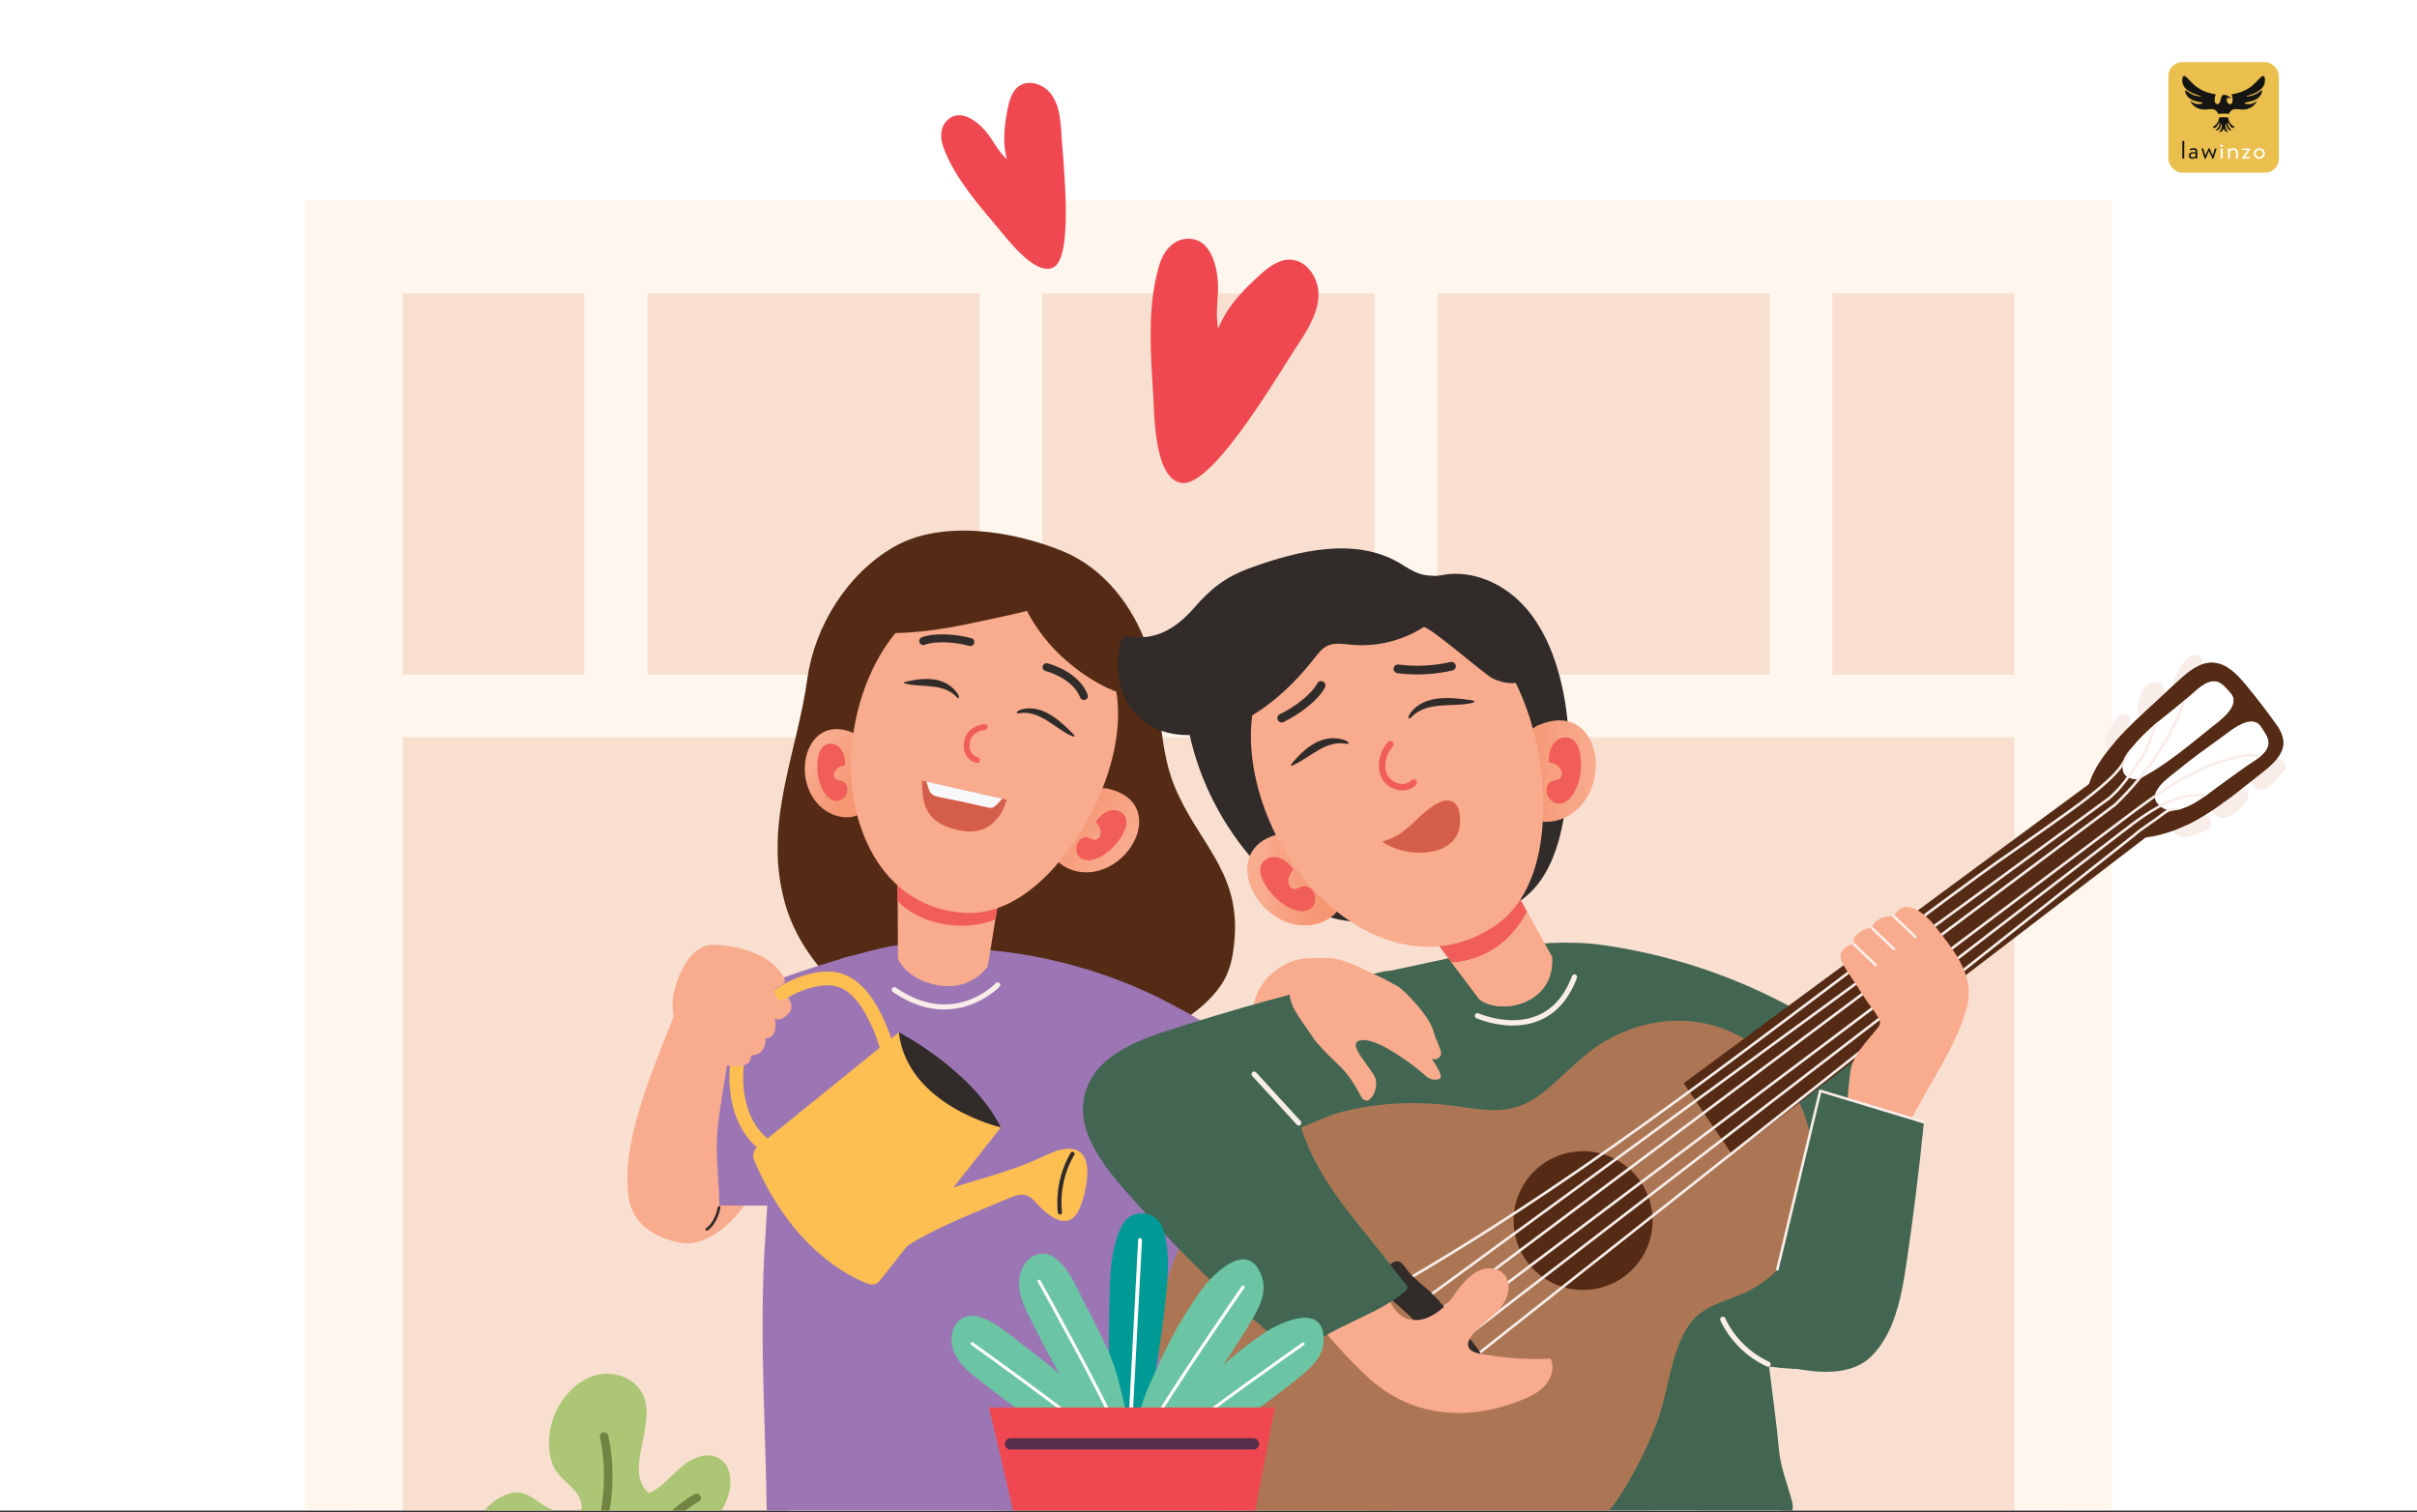 <svg width="350" height="219" viewBox="0 0 350 219" fill="none" xmlns="http://www.w3.org/2000/svg">
<rect x="0" y="0" width="350" height="219" fill="#333333" stroke="none"/>
<g clip-path="url(#clip0_4355_33487)">
<rect width="350" height="218.75" fill="white"/>
<g opacity="0.3">
<path d="M298.141 37.798H51.257V400.622H298.141V37.798Z" fill="#E8955D"/>
<path d="M44.18 29V405.13H305.82V29H44.18ZM291.681 394.657H58.322V42.467H291.683V394.657H291.681Z" fill="#FFE0C5"/>
<path d="M298.292 97.708H48.516V106.774H298.292V97.708Z" fill="#FFE0C5"/>
<path d="M93.735 36.83H84.65V106.158H93.735V36.83Z" fill="#FFE0C5"/>
<path d="M150.94 36.83H141.855V106.158H150.94V36.83Z" fill="#FFE0C5"/>
<path d="M208.145 36.83H199.061V106.158H208.145V36.83Z" fill="#FFE0C5"/>
<path d="M265.35 36.83H256.266V106.158H265.35V36.83Z" fill="#FFE0C5"/>
</g>
<path d="M182.506 150.766C181.55 149.357 181.111 147.682 181.504 145.608C181.543 145.406 181.589 145.207 181.643 145.012C182.425 142.165 184.837 139.809 187.688 139.04C188.842 138.728 190.051 138.738 191.246 138.747C191.658 138.752 192.105 138.765 192.434 139.01C192.666 139.181 192.809 139.446 192.922 139.709C193.397 140.833 193.409 142.148 192.953 143.279C192.471 144.482 191.705 145.628 191.971 146.957C189.505 146.93 185.174 148.3 182.503 150.763L182.506 150.766Z" fill="#F8AB8D"/>
<path d="M113.705 113.389C114.724 108.414 116.187 103.466 116.912 98.28C117.975 90.662 122.706 83.073 129.454 79.194C136.446 75.175 146.83 76.915 153.936 79.841C159.831 82.267 164.025 87.736 166.105 93.617C168.439 100.212 167.413 107.424 170.12 113.956C173.419 121.92 179.382 126.07 178.806 135.459C178.677 137.562 178.394 139.704 177.446 141.585C175.465 145.509 170.293 148.741 166.325 150.381C163.669 151.481 160.777 151.873 157.911 152.136C148.988 152.959 139.748 152.591 131.446 149.223C123.145 145.852 115.885 139.105 113.578 130.463C111.983 124.492 112.568 118.924 113.702 113.392L113.705 113.389Z" fill="#552B16"/>
<path d="M109.003 171.51C109.027 171.278 109.04 171.035 108.908 170.833C108.779 170.633 108.532 170.514 108.296 170.409C105.533 169.207 102.238 168.942 99.263 169.687C99.016 169.747 98.76 169.823 98.587 169.984C98.426 170.132 98.356 170.336 98.295 170.534C97.541 172.98 95.371 180.585 100.177 180.001C104.15 179.519 108.664 174.671 109.003 171.512V171.51Z" fill="#F8AB8D"/>
<path d="M114.517 217.356C114.517 217.356 103.601 265.468 113.607 370.771H135.439C135.439 370.771 144.535 262.745 145.445 250.943C145.445 250.943 151.812 358.062 152.722 369.864L177.282 371.679C177.282 371.679 180.011 241.867 175.463 220.079L114.519 217.356H114.517Z" fill="#F4ECDC"/>
<path d="M138.47 137.333C135.912 137.285 133.251 136.701 130.705 136.842C128.205 136.981 125.515 137.952 123.067 138.494C122.643 138.587 122.218 138.682 121.818 138.852C121.331 139.059 120.896 139.368 120.467 139.675C119.375 140.458 117.97 141.181 117.138 142.221C116.321 143.243 115.824 144.698 115.39 145.913C114.475 148.473 113.963 151.153 113.339 153.794C111.361 162.176 111.407 170.68 110.822 179.205C109.808 193.969 111.071 208.653 111.071 223.416L177.311 223.869C177.072 213.34 176.311 202.914 175.273 192.433C174.826 187.938 174.382 183.44 173.936 178.945C173.412 173.664 172.853 168.358 171.839 163.144C171.524 161.528 171.61 161.521 173.246 160.99C174.514 160.579 175.79 160.197 177.082 159.861C179.662 159.189 182.284 158.683 184.93 158.347C184.693 158.377 182.184 154.728 181.816 154.327C180.706 153.107 179.499 151.9 178.223 150.851C175.504 148.609 172.275 146.791 169.156 145.17C159.762 140.288 149.061 137.535 138.467 137.336L138.47 137.333Z" fill="#9C76B4"/>
<path d="M240.311 242.734C240.004 246.689 239.367 250.68 239.994 254.599C240.742 259.279 243.442 263.468 245.442 267.688C250.346 278.039 249.578 291.934 249.166 303.076C248.722 315.087 248.554 327.425 247.59 339.236C246.861 348.183 245.354 365.361 244.598 370.584H265.864C271.802 355.733 273.419 338.625 274.658 323.056C276.872 295.176 275.519 266.788 266.961 240.013C264.622 232.697 263.152 224.103 257.521 218.442C255.875 216.787 253.641 215.823 251.363 215.309C247.529 214.443 243.145 214.893 240.26 217.556C236.638 220.897 238.104 224.185 239.66 227.792C241.425 231.881 240.655 238.346 240.313 242.736L240.311 242.734Z" fill="white"/>
<path d="M203.571 243.97C205.288 262.343 207.005 280.714 208.722 299.087C210.371 316.738 212.022 334.39 213.67 352.041C214.248 358.223 214.826 364.405 215.404 370.584H237.067C239.967 323.355 243.625 277.623 243.369 229.917C243.344 225.349 248.671 213.043 245.364 209.573C242.437 206.499 237.955 206.457 233.955 205.462C225.859 203.444 217.492 202.497 209.149 202.69C208.042 202.714 206.895 202.77 205.903 203.264C204.742 203.843 203.942 204.953 203.301 206.08C202.557 207.392 201.959 208.786 201.525 210.23C201.242 211.172 201.069 212.135 200.974 213.114C200.63 216.723 201.374 220.513 201.708 224.071C202.328 230.706 202.95 237.34 203.569 243.973L203.571 243.97Z" fill="white"/>
<path d="M330.392 112.024C330.492 111.905 330.582 111.795 330.668 111.7C330.787 111.566 330.912 111.425 330.968 111.252C331.109 110.804 330.746 110.366 330.404 110.043C329.987 109.646 329.39 109.999 329.002 110.271C327.993 110.987 326.412 111.69 326.093 113.007C325.973 113.496 326.229 113.864 326.629 114.129C328.017 115.049 329.495 113.112 330.397 112.024H330.392Z" fill="#F8EDE8"/>
<path d="M270.714 183.469C270.346 175.684 269.975 167.895 269.607 160.109C269.522 158.299 269.695 155.809 268.988 154.112C268.324 152.518 266.52 150.839 265.247 149.697C263.842 148.437 262.218 147.441 260.574 146.514C260.403 146.417 260.23 146.322 260.059 146.224C251.448 141.447 241.954 138.268 232.204 136.876C222.376 135.472 211.892 138.392 202.262 140.378C200.713 140.697 199.15 141.021 197.714 141.683C193.385 143.678 192.087 147.393 191.788 151.732C191.251 159.45 190.736 167.355 191.088 175.092C191.597 191.285 193.946 208.322 199.921 223.446C200.184 224.115 200.506 224.838 201.15 225.161C201.706 225.441 202.364 225.354 202.981 225.281C207.269 224.772 211.602 225.256 215.916 225.444C230.141 226.062 244.327 223.426 258.079 219.739C258.555 219.612 259.064 219.459 259.36 219.065C259.747 218.546 259.616 217.821 259.442 217.198C258.682 214.472 257.811 212.413 257.567 209.599C257.262 206.09 256.738 202.585 256.323 199.088C256.277 198.688 256.228 198.289 256.182 197.89C258.486 198.216 260.82 198.343 263.144 198.241C265.805 198.121 268.324 197.746 269.483 195.103C271.063 191.496 270.904 187.403 270.717 183.472L270.714 183.469Z" fill="#426652"/>
<path d="M318.662 95.165C318.16 94.483 317.111 94.938 316.491 95.59C315.972 96.138 315.545 96.798 315.245 97.518C315.043 98 314.526 98.798 314.679 99.329C314.755 99.592 315.036 99.738 315.238 99.847C315.818 100.164 316.535 100.47 317.116 100.057C317.467 99.806 317.662 99.353 317.835 98.93C318.06 98.385 318.281 97.842 318.506 97.296C318.794 96.598 319.069 95.719 318.659 95.167L318.662 95.165Z" fill="#F8EDE8"/>
<path d="M309.707 103.885C310.346 105.367 311.802 104.54 312.314 103.359C312.811 102.215 314.131 100.251 313.021 99.151C312.407 98.538 311.295 98.779 310.66 99.441C310.026 100.105 309.768 101.052 309.619 101.962C309.514 102.612 309.456 103.303 309.707 103.887V103.885Z" fill="#F8EDE8"/>
<path d="M306.388 104.214C306.629 103.807 306.949 103.352 307.422 103.337C307.78 103.325 308.085 103.578 308.351 103.814C308.412 103.868 308.473 103.924 308.5 103.999C308.529 104.089 308.502 104.187 308.478 104.277C308.078 105.635 307.653 107.037 306.724 108.108C306.619 108.227 306.505 108.346 306.356 108.402C306.22 108.453 306.068 108.446 305.922 108.439C305.659 108.424 305.388 108.407 305.149 108.293C303.995 107.738 306.005 104.863 306.39 104.214H306.388Z" fill="#F8EDE8"/>
<path d="M187.581 130.171C178.328 123.307 172.283 112.309 171.451 100.833C171.346 99.373 171.322 97.883 171.714 96.472C172.044 95.286 172.658 94.196 173.363 93.186C177.904 86.651 185.971 83.392 193.863 82.306C197.216 81.844 200.728 81.727 203.884 82.947C204.735 83.275 205.583 83.704 206.495 83.716C207.154 83.723 207.79 83.511 208.432 83.363C212.475 82.421 216.831 84.056 219.847 86.906C222.862 89.754 224.679 93.668 225.769 97.664C227.478 103.943 227.544 110.585 226.656 117.033C225.944 122.209 224.286 127.798 219.879 130.621C214.746 133.907 208.193 132.332 202.476 133.074C196.643 133.831 192.639 133.926 187.581 130.175V130.171Z" fill="#312B2A"/>
<path d="M221.086 107.224C221.118 107.117 221.15 107.008 221.184 106.901C221.311 106.492 221.452 106.075 221.725 105.744C222.018 105.389 222.435 105.158 222.862 104.98C231.092 101.534 233.553 112.486 228.383 117.22C227.01 118.476 225.11 119.194 223.262 118.972C222.671 118.902 222.079 118.732 221.603 118.376C220.586 117.619 220.32 116.225 220.238 114.961C220.069 112.36 220.357 109.729 221.086 107.224Z" fill="url(#paint0_linear_4355_33487)"/>
<path d="M188.342 121.582C188.256 121.509 188.168 121.438 188.081 121.367C187.749 121.097 187.398 120.829 186.986 120.705C186.544 120.572 186.069 120.613 185.615 120.701C176.855 122.402 180.908 132.872 187.842 133.938C189.683 134.221 191.663 133.763 193.075 132.553C193.526 132.166 193.924 131.697 194.121 131.139C194.546 129.947 193.99 128.64 193.353 127.544C192.044 125.288 190.339 123.261 188.339 121.584L188.342 121.582Z" fill="url(#paint1_linear_4355_33487)"/>
<path d="M214.248 144.735C217.365 147.1 225.247 145.389 224.735 138.562L218.121 126.573C217.957 126.357 217.777 126.128 217.514 126.06C217.26 125.994 216.994 126.096 216.75 126.196C212.3 128.043 209.934 131.288 205.483 133.133L214.243 144.735H214.248Z" fill="#F8AB8D"/>
<path d="M221.125 132.02L218.121 126.573C217.957 126.357 217.777 126.128 217.514 126.06C217.26 125.994 216.994 126.096 216.75 126.196C212.3 128.043 209.934 131.288 205.483 133.133L210.207 139.388C215.182 139.103 218.979 136.17 221.123 132.018L221.125 132.02Z" fill="#F15E59"/>
<path d="M224.735 138.563L221.125 132.02C218.982 136.172 215.185 139.105 210.21 139.39L214.248 144.737C217.367 147.103 225.247 145.392 224.737 138.565L224.735 138.563Z" fill="#F8AB8D"/>
<path d="M187.542 125.605C194.06 134.795 205.752 141.04 216.24 134.242C223.879 129.292 224.213 117.478 222.864 109.524C221.367 100.694 216.538 89.912 206.859 87.766C198.679 85.95 188.373 88.661 183.813 96.25C178.448 105.18 181.92 117.673 187.544 125.602L187.542 125.605Z" fill="#F8AB8D"/>
<path d="M185.598 104.622C185.361 104.622 185.137 104.489 185.027 104.262C184.879 103.948 185.015 103.573 185.327 103.427C187.637 102.34 190.019 100.383 190.751 98.969C190.91 98.662 191.288 98.54 191.597 98.701C191.907 98.859 192.026 99.239 191.865 99.546C190.89 101.427 188.044 103.535 185.861 104.562C185.774 104.603 185.683 104.62 185.593 104.62L185.598 104.622Z" fill="#312B2A"/>
<path d="M205.252 97.669C204.286 97.669 203.315 97.608 202.35 97.484C202.006 97.44 201.762 97.126 201.806 96.781C201.85 96.437 202.164 96.204 202.511 96.238C205.035 96.561 207.571 96.437 210.046 95.87C210.385 95.792 210.722 96.004 210.8 96.343C210.878 96.681 210.666 97.017 210.327 97.094C208.654 97.477 206.956 97.669 205.252 97.669Z" fill="#312B2A"/>
<path d="M203.064 114.465C202.781 114.465 202.494 114.426 202.213 114.348C201.008 114.007 200.16 113.175 199.826 112.002C199.399 110.508 199.867 108.682 200.986 107.46C201.162 107.268 201.459 107.256 201.652 107.431C201.845 107.606 201.857 107.906 201.681 108.096C200.789 109.069 200.396 110.571 200.73 111.744C200.901 112.345 201.342 113.126 202.467 113.443C203.176 113.647 203.942 113.47 204.371 113.01C204.549 112.82 204.849 112.81 205.037 112.988C205.227 113.165 205.237 113.462 205.059 113.652C204.564 114.178 203.832 114.467 203.062 114.467L203.064 114.465Z" fill="#F15E59"/>
<path d="M206.595 117.386C207.164 116.923 207.778 116.505 208.485 116.169C209.163 115.85 210.029 115.804 210.612 116.273C211.022 116.604 211.222 117.128 211.319 117.644C212.548 124.276 203.908 124.614 200.145 121.857C203.15 121.168 204.588 119.016 206.598 117.383L206.595 117.386Z" fill="#D55E4B"/>
<path d="M224.344 110.469C224.025 108.916 224.991 106.604 226.876 106.796C229.293 107.039 229.095 111.289 228.693 112.866C228.388 114.061 227.664 115.757 226.41 116.259C224.847 116.887 223.323 115.01 224.215 113.547C224.693 112.766 225.737 113.173 226.076 112.479C226.561 111.483 225.254 110.391 224.344 110.469Z" fill="#F15E59"/>
<path d="M187.31 126.026C186.617 124.6 184.44 123.353 183.062 124.648C181.294 126.311 184.042 129.562 185.325 130.567C186.296 131.329 187.905 132.234 189.205 131.874C190.827 131.422 190.893 129.007 189.293 128.391C188.437 128.06 187.856 129.019 187.166 128.674C186.174 128.177 186.544 126.517 187.313 126.026H187.31Z" fill="#F15E59"/>
<path d="M246.132 148.069C241.662 147.324 236.814 148.186 232.287 150.863C228.971 152.825 226.444 155.838 223.437 158.218C218.579 162.064 214.741 160.56 209.112 159.978C199.052 158.939 188.505 161.326 180.501 167.881C172.217 174.661 167.254 185.404 167.803 196.082C168.117 202.193 170.149 208.156 173.265 213.423C177.799 221.082 184.569 227.135 193.195 229.581C209.173 234.111 227.061 229.635 235.66 214.886C237.318 212.041 238.826 208.996 239.967 205.905C241.437 201.921 241.757 197.586 243.547 193.706C246.047 188.284 249.919 189.031 254.382 186.286C263.32 180.79 264.556 168.681 260.618 159.73C257.728 153.163 252.287 149.091 246.13 148.067L246.132 148.069Z" fill="#AC7654"/>
<path d="M250.787 167.16L243.813 156.868L303.013 113.168L310.753 121.241L250.787 167.16Z" fill="#552B16"/>
<path d="M230.74 186.695C236.238 185.87 240.025 180.753 239.198 175.266C238.371 169.779 233.244 166 227.746 166.825C222.248 167.65 218.461 172.767 219.288 178.254C220.114 183.741 225.241 187.52 230.74 186.695Z" fill="#552B16"/>
<path d="M325 116.429C325.166 116.203 325.305 115.984 325.41 115.787C325.539 115.543 325.654 115.246 325.556 114.959C325.434 114.599 325.044 114.436 324.707 114.397C323.571 114.268 318.413 116.743 321.183 118.247C322.495 118.96 324.122 117.614 324.998 116.429H325Z" fill="#F8EDE8"/>
<path d="M319.108 120.384C319.252 120.326 319.384 120.272 319.503 120.226C319.674 120.163 319.85 120.097 319.979 119.97C320.315 119.642 320.198 119.084 320.047 118.639C319.864 118.094 319.172 118.125 318.698 118.186C317.472 118.347 315.745 118.23 314.843 119.243C314.506 119.62 314.562 120.063 314.789 120.484C315.584 121.944 317.799 120.924 319.106 120.384H319.108Z" fill="#F8EDE8"/>
<path d="M329.658 104.99C328.229 102.98 326.722 101.02 325.141 99.124C323.903 97.637 322.398 96.072 320.462 95.98C318.603 95.89 317.001 97.189 315.623 98.438C314.738 99.239 313.862 100.049 312.997 100.872C309.317 104.377 299.484 112.27 302.883 118.301C304.329 120.866 307.736 121.625 310.665 121.285C316.494 120.606 321.403 116.794 325.976 113.126C328.956 110.739 332.331 108.75 329.658 104.99ZM308.095 112.525C307.858 112.384 307.656 112.192 307.531 111.948C307.363 111.622 307.346 111.238 307.371 110.873C307.468 109.473 308.683 108.225 309.59 107.207C310.575 106.105 311.689 105.124 312.848 104.206C314.253 103.099 315.63 101.96 317.008 100.821C318.045 99.962 319.425 98.382 320.961 98.667C321.774 98.818 322.505 99.757 323.015 100.332C324.676 102.196 321.361 104.452 320.081 105.482C318.064 107.105 316.074 108.767 313.955 110.262C312.914 110.997 311.841 111.693 310.724 112.313C309.96 112.737 309.565 112.988 308.639 112.749C308.448 112.7 308.261 112.625 308.092 112.525H308.095ZM325.415 110.904C323.956 111.939 322.498 112.973 321.061 114.039C319.201 115.421 315.384 118.559 313.033 116.916C312.531 116.563 312.053 116.059 312.043 115.446C312.019 113.839 314.404 112.306 315.484 111.408C317.479 109.751 319.603 108.261 321.696 106.737C323.025 105.769 326.063 103.157 327.439 105.241C327.863 105.883 328.582 106.83 328.519 107.653C328.4 109.208 326.512 110.128 325.415 110.907V110.904Z" fill="#552B16"/>
<path d="M191.061 192.516C190.992 192.516 190.924 192.477 190.89 192.414C190.841 192.321 190.878 192.205 190.971 192.156C218.004 178.047 240.955 160.742 265.256 142.423C272.131 137.238 279.24 131.879 286.39 126.646C288.217 125.31 290.102 123.993 291.929 122.721C293.255 121.796 294.582 120.868 295.899 119.929C296.423 119.554 296.952 119.179 297.482 118.804C299.996 117.023 302.598 115.183 304.903 113.104C305.771 112.321 306.661 111.452 307.293 110.415C307.968 109.3 308.249 108.105 308.078 107.047C308.061 106.942 308.134 106.845 308.236 106.827C308.341 106.81 308.439 106.883 308.456 106.986C308.641 108.132 308.344 109.42 307.619 110.612C306.963 111.693 306.049 112.586 305.159 113.389C302.837 115.482 300.228 117.33 297.701 119.118C297.172 119.493 296.643 119.866 296.118 120.24C294.801 121.182 293.472 122.11 292.146 123.035C290.322 124.307 288.439 125.622 286.617 126.955C279.469 132.186 272.36 137.545 265.488 142.727C241.174 161.056 218.211 178.368 191.149 192.494C191.119 192.509 191.09 192.516 191.058 192.516H191.061Z" fill="#F8EDE8"/>
<path d="M207.069 191.039C207.01 191.039 206.954 191.012 206.915 190.963C206.852 190.878 206.869 190.759 206.954 190.696L306.139 116.397C308.544 114.097 310.651 111.539 312.565 108.597C314.833 105.109 316.187 101.906 316.704 98.803C316.721 98.698 316.811 98.618 316.926 98.645C317.03 98.662 317.101 98.762 317.084 98.866C316.56 102.021 315.187 105.272 312.889 108.806C310.958 111.776 308.831 114.353 306.39 116.689L207.188 191.002C207.154 191.029 207.113 191.041 207.073 191.041L207.069 191.039Z" fill="#F8EDE8"/>
<path d="M208.983 192.983C208.924 192.983 208.868 192.957 208.829 192.908C208.766 192.823 208.783 192.704 208.868 192.64L306.956 118.8C309.841 116.619 312.824 114.363 316.038 112.562C318.05 111.435 319.937 110.605 321.815 110.018L321.952 109.977C323.837 109.388 326.183 108.655 328.058 109.699C328.151 109.751 328.183 109.867 328.131 109.96C328.08 110.052 327.963 110.086 327.87 110.033C326.144 109.072 323.883 109.777 322.066 110.342L321.93 110.386C320.079 110.96 318.216 111.783 316.226 112.895C313.033 114.684 310.063 116.93 307.188 119.104L290.641 131.563L209.1 192.944C209.066 192.971 209.024 192.983 208.985 192.983H208.983Z" fill="#F8EDE8"/>
<path d="M210.254 195.347C210.195 195.347 210.139 195.322 210.102 195.271C210.037 195.189 210.054 195.067 210.137 195.004L307.037 120.433C311.065 117.322 317.152 112.625 322.479 116.312C322.566 116.373 322.588 116.492 322.527 116.58C322.466 116.668 322.344 116.687 322.259 116.629C317.162 113.095 311.446 117.515 307.271 120.735L210.371 195.305C210.336 195.332 210.295 195.347 210.254 195.347Z" fill="#F8EDE8"/>
<path d="M211.573 198.209C211.517 198.209 211.461 198.185 211.422 198.136C211.356 198.053 211.37 197.931 211.453 197.866L308.332 121.27C308.4 121.214 308.473 121.163 308.541 121.107C308.675 121.005 308.809 120.905 308.934 120.793C309.644 120.16 310.424 119.625 311.18 119.106C311.651 118.783 312.138 118.449 312.607 118.094L312.777 117.962C313.67 117.278 314.44 116.687 315.733 117.142C316.355 117.361 316.913 117.775 317.304 118.303C317.367 118.388 317.347 118.508 317.262 118.571C317.177 118.632 317.057 118.615 316.994 118.529C316.65 118.06 316.155 117.697 315.604 117.502C314.511 117.115 313.88 117.597 313.009 118.264L312.836 118.396C312.36 118.756 311.87 119.094 311.395 119.418C310.614 119.953 309.878 120.459 309.187 121.075C309.056 121.192 308.914 121.299 308.773 121.409C308.705 121.46 308.636 121.513 308.568 121.567L211.69 198.163C211.653 198.189 211.612 198.204 211.57 198.204L211.573 198.209Z" fill="#F8EDE8"/>
<path d="M205.42 188.98C205.361 188.98 205.303 188.953 205.264 188.902C205.201 188.817 205.22 188.695 205.305 188.634L305.256 115.475C305.447 115.319 305.493 115.275 305.586 115.188C305.634 115.142 305.695 115.083 305.795 114.993C306.998 113.9 307.949 112.542 308.866 111.23C309.37 110.51 309.892 109.763 310.326 108.977C311.292 107.222 311.826 105.231 312.251 103.5C312.275 103.398 312.375 103.335 312.482 103.359C312.585 103.384 312.648 103.488 312.624 103.59C312.194 105.345 311.651 107.365 310.663 109.159C310.222 109.965 309.692 110.719 309.18 111.447C308.251 112.776 307.288 114.151 306.054 115.273C305.956 115.361 305.898 115.417 305.849 115.463C305.751 115.555 305.7 115.604 305.49 115.774L205.532 188.938C205.498 188.963 205.457 188.975 205.418 188.975L205.42 188.98Z" fill="#F8EDE8"/>
<path d="M213.743 195.011C214.494 195.999 215.277 197.294 214.707 198.396C214.285 199.212 213.297 199.528 212.409 199.769C212.205 199.825 211.987 199.879 211.788 199.815C211.534 199.737 211.37 199.494 211.229 199.268C208.517 194.984 205.101 191.146 201.162 187.948C200.713 187.585 200.245 187.21 199.991 186.692C199.428 185.536 200.16 184.146 201.108 183.28C202.655 181.868 203.103 183.119 203.991 184.197C205.001 185.421 206.491 186.4 207.598 187.561C209.822 189.892 211.795 192.448 213.741 195.008L213.743 195.011Z" fill="#312B2A"/>
<path d="M267.827 156.062C267.571 158.484 267.222 160.932 268.461 163.186C269.632 165.315 272.607 166.608 274.602 165.216C275.519 164.576 276.045 163.531 276.538 162.529C279.091 157.33 283.61 151.121 284.903 145.501C285.908 141.123 282.827 137.504 280.286 134.216C279.052 132.619 275.855 129.548 274.243 132.699C274.236 132.714 273.304 132.726 273.202 132.743C272.814 132.814 272.436 132.945 272.095 133.14C271.821 133.296 271.529 133.503 271.343 133.758C271.302 133.814 271.009 134.391 271.124 134.384C270.683 134.415 270.227 134.449 269.829 134.646C269.563 134.778 269.339 134.975 269.117 135.17C268.924 135.338 268.732 135.508 268.595 135.725C268.458 135.939 268.385 136.209 268.461 136.452C268.58 136.847 268.234 136.73 267.985 136.808C267.717 136.89 267.461 137.051 267.239 137.217C267.039 137.368 266.854 137.543 266.727 137.759C266.361 138.392 266.503 138.896 266.798 139.478C267.078 140.028 267.403 140.532 267.751 141.04C268.619 142.303 269.439 143.601 270.27 144.888C270.722 145.589 272.134 147.232 272.246 148.028C272.287 148.315 272.107 148.583 271.931 148.811C270.397 150.802 268.146 152.837 267.893 155.485C267.873 155.677 267.854 155.87 267.834 156.062H267.827Z" fill="#F8AB8D"/>
<path d="M210.483 187.644C211.866 185.638 213.763 183.358 216.177 183.71C216.721 183.788 217.25 184.012 217.655 184.382C219.099 185.699 218.418 188.174 217.104 189.62C215.789 191.066 213.973 192.059 212.931 193.714C212.704 194.076 212.512 194.505 212.607 194.921C212.768 195.636 213.621 195.916 214.343 196.05C217.697 196.678 221.123 196.912 224.53 196.744C225.159 198.017 224.676 199.621 223.718 200.67C222.759 201.719 221.418 202.327 220.094 202.845C212.222 205.929 204.074 205.153 197.819 199.221C195.668 197.184 193.643 195.013 191.761 192.725C191.534 192.45 191.302 192.156 191.249 191.805C191.205 191.513 191.29 191.219 191.392 190.944C192.178 188.858 194.014 187.381 195.772 186.006C196.231 185.648 196.706 185.28 197.27 185.139C199.033 184.696 200.479 186.551 201.194 188.22C203.315 193.178 208.076 191.136 210.485 187.644H210.483Z" fill="#F8AB8D"/>
<path d="M206.132 90.827C203.03 92.813 199.248 93.721 195.58 93.359C194.463 93.249 193.28 93.035 192.261 93.502C191.473 93.865 190.915 94.578 190.383 95.262C186.366 100.434 180.499 105.525 173.741 106.341C165.22 107.368 160.438 100.877 162.274 93.023C162.335 92.757 162.421 92.478 162.633 92.307C162.933 92.066 163.367 92.134 163.747 92.193C167.53 92.76 170.495 90.805 172.848 88.102C175.334 85.247 177.406 83.558 181.147 82.207C188.076 79.705 196.126 77.794 202.518 81.45C203.542 82.036 204.508 82.759 205.637 83.107C206.93 83.504 208.315 83.373 209.668 83.402C215.124 83.516 222.101 86.746 223.359 92.585C224.386 97.353 220.435 100.385 216.085 98.204C214.938 97.63 206.725 90.448 206.13 90.83L206.132 90.827Z" fill="#312B2A"/>
<path d="M213.004 101.393C209.949 100.95 206.264 100.599 204.249 103.23C203.818 103.795 203.876 104.372 204.359 103.87C206.561 101.578 210.049 102.378 212.822 101.872C213.621 101.726 213.785 101.505 213.007 101.393H213.004Z" fill="#312B2A"/>
<path d="M187.276 110.315C189.315 107.937 191.724 106.241 194.672 107.159C195.304 107.356 195.565 107.83 194.928 107.706C192.022 107.146 189.81 109.624 187.429 110.727C186.744 111.045 186.8 110.87 187.276 110.315Z" fill="#312B2A"/>
<path d="M167.976 149.617C165.544 150.425 163.228 151.43 161.199 152.832C157.528 155.366 155.89 159.474 157.341 163.763C158.799 168.066 162.279 171.66 165.244 174.99C168.632 178.794 172.18 182.452 175.875 185.957C178.501 188.444 181.218 190.822 183.964 193.176C186.235 195.12 187.72 196.272 190.539 194.322C194.575 191.528 199.56 190.238 203.347 187.118C203.586 186.923 203.84 186.663 203.793 186.359C203.769 186.198 203.664 186.064 203.559 185.937C202.906 185.159 202.328 184.441 201.718 183.642C196.763 177.149 190.783 171.072 188.41 163.261C191.095 162.171 193.782 161.078 196.467 159.988C199.596 158.717 203.042 157.133 204.24 153.981C204.961 152.08 204.622 150.26 204.366 148.347C204.037 145.891 203.649 143.713 202.267 141.581C202.013 141.189 201.703 140.787 201.255 140.658C200.916 140.563 200.557 140.639 200.213 140.719C189.437 143.189 178.455 146.129 167.971 149.62L167.976 149.617Z" fill="#426652"/>
<path d="M208.558 156.164C208.693 156.035 208.729 155.66 208.137 154.594C207.778 153.949 207.354 153.351 207.351 153.346C207.71 153.465 208.1 153.394 208.393 153.163C208.539 153.012 208.641 152.825 208.688 152.62C208.788 152.238 207.832 150.16 207.824 150.138C207.629 149.33 207.322 148.554 206.91 147.831C205.793 145.998 203.242 143.284 202.289 142.756C201.533 142.34 199.996 141.515 198.184 140.687C196.45 139.86 193.26 138.263 191.263 138.879C190.549 139.098 189.993 139.648 189.466 140.179C188.785 140.865 188.105 141.551 187.425 142.238C185.232 144.45 188.983 148.276 190.322 150.559C191.151 151.547 192.034 152.491 192.968 153.385C193.007 153.421 193.046 153.458 193.082 153.494C193.09 153.504 193.168 153.575 193.168 153.575C194.57 154.903 195.499 155.782 197.018 158.666C197.148 159.009 197.428 159.275 197.779 159.384C198.028 159.406 198.274 159.309 198.44 159.121C198.782 158.754 199.023 158.306 199.145 157.822C199.301 157.335 199.328 156.814 199.223 156.313C199.077 155.772 198.501 154.989 197.894 154.161C196.916 152.83 195.904 151.452 196.509 150.873C196.592 150.798 196.692 150.739 196.799 150.703C197.626 150.401 199.084 150.812 201.013 151.893C203.023 153.061 204.908 154.426 206.647 155.967C207.171 156.373 207.873 156.466 208.488 156.21C208.515 156.198 208.537 156.184 208.556 156.164H208.558Z" fill="#F8AB8D"/>
<path d="M188.071 162.998C187.966 162.998 187.864 162.957 187.788 162.874L181.325 155.809C181.181 155.653 181.194 155.41 181.35 155.268C181.508 155.125 181.75 155.137 181.891 155.293L188.354 162.358C188.498 162.514 188.485 162.757 188.329 162.899C188.256 162.967 188.163 162.998 188.071 162.998Z" fill="#F8EDE8"/>
<path d="M273.363 193.086C275.04 189.79 275.655 185.774 276.157 182.343C277.123 175.747 277.938 169.127 278.599 162.492C273.819 161.012 269.036 159.535 264.256 158.055C264.03 157.985 263.783 157.917 263.564 158.004C263.249 158.131 263.14 158.508 263.066 158.837C261.628 165.427 260.186 172.021 258.747 178.612C258.282 180.744 257.811 182.944 256.765 184.884C255.192 187.792 253.558 189.861 250.609 191.092C250.973 193.339 252.926 195.259 254.833 196.371C256.857 197.552 259.186 198.112 261.508 198.44C264.795 198.905 268.532 198.791 270.912 196.481C271.921 195.503 272.719 194.346 273.363 193.083V193.086Z" fill="#426652"/>
<path d="M319.24 118.048C318.594 117.512 317.713 117.152 317.542 116.444C316.467 116.972 315.818 117.283 314.845 117.361C314.845 117.656 314.438 117.814 314.438 118.113C315.133 118.602 315.84 119.075 316.574 119.508C317.484 119.075 318.372 118.581 319.242 118.048H319.24Z" fill="#552B16"/>
<path d="M329.658 104.99C328.229 102.98 326.722 101.02 325.142 99.124C323.903 97.637 322.398 96.072 320.462 95.98C318.603 95.89 317.001 97.189 315.623 98.438C314.738 99.239 313.863 100.049 312.997 100.872C311.39 102.403 308.609 104.771 306.271 107.453C306.424 108.032 306.605 108.594 306.812 109.137C307.002 109.631 307.427 110.006 307.702 109.553C308.122 108.865 308.961 107.908 309.468 107.343C310.424 106.277 311.468 105.292 312.594 104.408C314.087 103.238 315.548 102.03 317.008 100.821C318.045 99.962 319.425 98.382 320.962 98.667C321.774 98.818 322.505 99.757 323.015 100.332C324.676 102.196 321.362 104.452 320.081 105.482C318.064 107.105 316.074 108.767 313.955 110.262C312.914 110.997 311.841 111.693 310.724 112.313C310.704 112.323 310.685 112.335 310.665 112.345C309.836 112.805 309.668 113.917 310.312 114.611C310.509 114.825 310.729 115.02 310.936 115.227C311.512 115.013 311.977 114.652 312.404 114.29C313.106 113.126 314.67 112.085 315.487 111.406C317.482 109.748 319.606 108.259 321.698 106.735C323.027 105.766 326.066 103.155 327.441 105.238C327.866 105.881 328.585 106.828 328.522 107.65C328.402 109.205 326.515 110.125 325.417 110.904C323.959 111.939 322.5 112.973 321.064 114.039C320.198 114.682 318.908 115.701 317.543 116.446C317.713 117.154 318.596 117.515 319.24 118.05C321.601 116.604 323.827 114.854 325.978 113.129C328.958 110.741 332.333 108.753 329.661 104.992L329.658 104.99Z" fill="#552B16"/>
<path d="M277.345 135.859C277.296 135.859 277.25 135.841 277.213 135.805L274.111 132.836C274.036 132.763 274.031 132.641 274.104 132.566C274.18 132.49 274.299 132.485 274.375 132.558L277.477 135.528C277.552 135.601 277.557 135.722 277.484 135.798C277.445 135.837 277.396 135.856 277.345 135.856V135.859Z" fill="#F8EDE8"/>
<path d="M274.277 137.643C274.228 137.643 274.182 137.625 274.145 137.589L271.043 134.62C270.968 134.547 270.963 134.425 271.036 134.35C271.109 134.272 271.231 134.272 271.307 134.342L274.409 137.312C274.484 137.385 274.489 137.506 274.416 137.582C274.377 137.621 274.328 137.64 274.277 137.64V137.643Z" fill="#F8EDE8"/>
<path d="M271.597 139.938C271.548 139.938 271.502 139.921 271.465 139.884L268.363 136.915C268.288 136.842 268.283 136.72 268.356 136.645C268.432 136.567 268.551 136.567 268.627 136.637L271.729 139.607C271.804 139.68 271.809 139.801 271.736 139.877C271.697 139.916 271.648 139.935 271.597 139.935V139.938Z" fill="#F8EDE8"/>
<path d="M257.374 184.005C257.36 184.005 257.345 184.005 257.33 184C257.228 183.976 257.165 183.871 257.189 183.769L263.405 157.931C263.418 157.88 263.452 157.836 263.498 157.809C263.544 157.783 263.598 157.778 263.649 157.792L278.552 162.297C278.655 162.329 278.711 162.436 278.679 162.536C278.65 162.638 278.54 162.692 278.44 162.663L263.732 158.216L257.562 183.857C257.54 183.944 257.462 184.003 257.374 184.003V184.005Z" fill="#F8EDE8"/>
<path d="M219.043 148.515C216.211 148.515 213.921 147.507 213.787 147.446C213.595 147.358 213.507 147.132 213.595 146.94C213.682 146.748 213.907 146.657 214.102 146.748C214.148 146.767 218.631 148.734 222.615 147.074C224.874 146.134 226.561 144.209 227.634 141.352C227.71 141.152 227.932 141.05 228.129 141.128C228.327 141.203 228.429 141.422 228.354 141.622C227.203 144.686 225.369 146.76 222.906 147.784C221.606 148.325 220.272 148.517 219.043 148.517V148.515Z" fill="#F8EDE8"/>
<path d="M256.023 197.929C255.97 197.929 255.916 197.917 255.865 197.895C252.936 196.561 250.48 194.125 249.124 191.209C249.034 191.017 249.119 190.791 249.312 190.7C249.505 190.613 249.734 190.696 249.822 190.888C251.1 193.641 253.419 195.941 256.184 197.199C256.377 197.286 256.462 197.515 256.374 197.708C256.311 197.849 256.17 197.931 256.026 197.931L256.023 197.929Z" fill="#F8EDE8"/>
<path d="M105.928 156.941C103.564 162.509 102.257 168.528 102.213 174.579C107.781 174.586 113.349 174.593 118.916 174.603C119.472 174.603 120.089 174.581 120.484 174.192C120.84 173.841 120.904 173.296 120.948 172.8C121.374 167.876 122.216 163.232 122.216 158.272C122.216 153.312 122.004 148.549 122.035 143.713C122.055 140.955 118.823 139.5 116.743 141.318C112.89 144.686 109.634 149.544 107.625 153.365C107.01 154.533 106.445 155.728 105.928 156.943V156.941Z" fill="#9C76B4"/>
<path d="M101.628 146.239C101.628 146.239 117.455 139.183 130.046 136.856L122.599 171.264L99.736 163.383L101.63 146.239H101.628Z" fill="#9C76B4"/>
<path d="M112.597 167.732C112.493 167.732 112.388 167.715 112.285 167.681C109.225 166.669 106.884 163.707 106.023 159.754C105.133 155.672 105.73 151.552 107.71 148.149C109.786 144.579 113.451 141.897 117.519 140.977C119.004 140.639 120.279 140.602 121.416 140.87C123.618 141.381 125.528 143.072 127.093 145.891C128.125 147.748 128.922 149.714 129.461 151.739C129.603 152.27 129.288 152.813 128.756 152.954C128.23 153.095 127.681 152.781 127.539 152.25C127.04 150.384 126.306 148.568 125.352 146.852C124.055 144.511 122.618 143.187 120.965 142.802C120.128 142.61 119.148 142.644 117.96 142.914C114.424 143.715 111.237 146.044 109.434 149.147C107.705 152.121 107.186 155.738 107.969 159.333C108.678 162.592 110.529 165.009 112.914 165.797C113.436 165.97 113.719 166.532 113.546 167.053C113.407 167.469 113.019 167.735 112.602 167.735L112.597 167.732Z" fill="#FDBE52"/>
<path d="M156.809 167.267C158.067 168.935 157.219 172.476 156.59 174.369C155.382 178.003 152.922 177.137 150.563 174.739C149.973 174.138 149.454 173.393 148.654 173.126C147.776 172.831 146.827 173.201 145.976 173.566C141.323 175.557 136.321 177.419 132 180.035C130.827 180.746 129.754 181.622 128.827 182.632C129.642 178.86 129.768 175.019 133.717 173.462C139.297 171.259 145.289 170.151 150.734 167.63C151.985 167.051 153.258 166.386 154.636 166.357C155.68 166.335 156.372 166.688 156.809 167.27V167.267Z" fill="#FDBE52"/>
<path d="M144.935 163.266L127.378 185.49C127.003 185.964 126.369 186.144 125.801 185.937C122.979 184.908 114.692 180.894 109.208 168.029C108.91 167.328 109.125 166.513 109.717 166.033L130.154 149.493L144.935 163.266Z" fill="#FDBE52"/>
<path d="M130.154 149.493C130.154 149.493 140.76 154.925 144.935 163.266C144.935 163.266 131.383 160.141 130.154 149.493Z" fill="#312B2A"/>
<path d="M153.485 175.878C153.334 175.878 153.205 175.766 153.19 175.613C152.866 172.619 153.527 169.538 155.051 166.939C155.134 166.798 155.314 166.749 155.458 166.832C155.599 166.914 155.648 167.097 155.565 167.238C154.107 169.728 153.473 172.68 153.783 175.55C153.8 175.713 153.683 175.859 153.519 175.876C153.509 175.876 153.497 175.876 153.488 175.876L153.485 175.878Z" fill="#312B2A"/>
<path d="M105.725 145.716C105.608 144.618 105.391 143.574 105.042 142.605C104.601 141.376 103.455 140.468 102.148 140.502C100.258 140.553 99.333 142.454 98.734 144.112C95.741 152.37 89.664 164.585 91.052 173.496C91.659 177.399 95.019 179.344 98.638 179.984C101.489 180.488 104.096 178.361 104.165 175.474C104.243 172.21 103.74 168.905 103.796 165.617C103.896 159.827 106.386 151.907 105.725 145.716Z" fill="#F8AB8D"/>
<path d="M112.802 140.5C113.102 140.884 114.1 142.106 113.439 142.498C113.066 142.72 112.695 142.941 112.322 143.162C111.834 143.452 112.381 144.375 112.681 144.667C113.18 145.153 113.641 144.623 114.166 144.484C114.517 145.044 114.768 145.759 114.483 146.356C114.397 146.533 114.271 146.687 114.136 146.83C113.871 147.113 113.563 147.366 113.202 147.509C112.841 147.653 112.42 147.675 112.068 147.509C112.41 147.736 112.3 148.897 112.227 149.203C112.076 149.834 111.517 150.418 110.869 150.367C110.934 151.535 110.252 152.861 108.918 152.803C108.886 152.803 108.849 152.801 108.825 152.82C108.805 152.837 108.796 152.861 108.788 152.888C108.701 153.188 108.718 153.553 108.501 153.801C108.203 154.142 107.486 154.409 107.047 154.424C101.572 154.619 96.609 149.391 97.485 144.304C98.024 141.169 99.997 136.766 103.362 136.827C106.403 136.881 110.839 137.971 112.802 140.5Z" fill="#F8AB8D"/>
<path d="M158.07 114.932C158.153 114.869 158.236 114.808 158.319 114.747C158.638 114.514 158.972 114.287 159.355 114.19C159.767 114.088 160.201 114.149 160.613 114.248C168.576 116.222 164.362 125.644 157.946 126.298C156.243 126.471 154.446 125.958 153.207 124.782C152.812 124.407 152.468 123.957 152.312 123.434C151.98 122.319 152.551 121.146 153.185 120.17C154.492 118.159 156.155 116.378 158.07 114.932Z" fill="url(#paint2_linear_4355_33487)"/>
<path d="M125.337 108.305C125.315 108.21 125.291 108.115 125.269 108.023C125.179 107.662 125.074 107.297 124.855 107C124.618 106.679 124.267 106.462 123.908 106.29C116.958 102.953 114.349 112.296 118.599 116.609C119.728 117.753 121.338 118.456 122.943 118.347C123.455 118.313 123.974 118.191 124.401 117.906C125.313 117.298 125.603 116.108 125.73 115.02C125.991 112.781 125.857 110.498 125.34 108.305H125.337Z" fill="url(#paint3_linear_4355_33487)"/>
<path d="M130.039 138.743C131.202 142.196 139.089 145.256 143.04 139.945L145.057 127.481C145.057 127.233 145.047 126.965 144.867 126.77C144.691 126.581 144.396 126.513 144.123 126.454C139.104 125.376 134.978 126.469 129.959 125.388L130.039 138.743Z" fill="#F8AB8D"/>
<path d="M144.14 133.142L145.057 127.481C145.057 127.233 145.047 126.965 144.867 126.77C144.691 126.583 144.396 126.513 144.123 126.454C139.104 125.376 134.978 126.469 129.959 125.388V130.433C133.127 133.945 139.626 135.029 144.142 133.142H144.14Z" fill="#F15E59"/>
<path d="M123.225 110.086C122.969 120.435 128.149 131.448 139.621 132.191C147.976 132.731 154.726 124.208 158.111 117.605C161.869 110.276 164.247 99.682 158.294 92.789C153.263 86.965 144.176 83.312 136.636 86.405C127.764 90.046 123.447 101.157 123.225 110.084V110.086Z" fill="#F8AB8D"/>
<path d="M140.516 93.558C140.465 93.558 140.411 93.551 140.36 93.536C138.102 92.906 135.265 92.835 133.902 93.376C133.607 93.495 133.271 93.349 133.151 93.052C133.034 92.757 133.178 92.421 133.475 92.302C135.287 91.579 138.536 91.825 140.672 92.424C140.979 92.509 141.16 92.828 141.072 93.135C141.001 93.39 140.767 93.556 140.516 93.556V93.558Z" fill="#312B2A"/>
<path d="M156.958 101.371C156.726 101.371 156.509 101.23 156.419 101.003C155.617 98.947 153.219 97.657 151.41 97.18C151.102 97.097 150.917 96.783 151 96.474C151.081 96.165 151.395 95.977 151.707 96.065C152.458 96.265 156.26 97.413 157.497 100.587C157.611 100.884 157.465 101.217 157.168 101.334C157.099 101.361 157.029 101.373 156.958 101.373V101.371Z" fill="#312B2A"/>
<path d="M158.684 119.111C159.304 117.79 161.289 116.616 162.572 117.792C164.218 119.296 161.733 122.321 160.567 123.263C159.684 123.976 158.216 124.828 157.016 124.512C155.519 124.118 155.429 121.898 156.892 121.311C157.675 120.997 158.221 121.869 158.85 121.545C159.755 121.075 159.394 119.554 158.682 119.114L158.684 119.111Z" fill="#F15E59"/>
<path d="M122.323 110.856C122.582 109.51 121.718 107.524 120.092 107.711C118.007 107.952 118.229 111.62 118.594 112.978C118.872 114.007 119.519 115.463 120.606 115.884C121.965 116.407 123.257 114.767 122.47 113.516C122.048 112.846 121.15 113.209 120.85 112.615C120.419 111.761 121.536 110.8 122.321 110.856H122.323Z" fill="#F15E59"/>
<path d="M154.175 95.466C151.944 93.483 150.068 91.097 148.703 88.447C148.759 88.554 140.782 90.241 139.992 90.401C136.485 91.107 132.929 91.638 129.347 91.684C128.469 91.696 127.561 91.672 126.766 91.299C124.706 90.336 125.062 87.585 125.576 85.823C125.874 84.808 126.24 83.784 126.915 82.971C129.232 80.179 134.98 81.029 138.216 81.019C142.167 81.009 146.32 81.228 149.988 82.839C152.385 83.893 154.685 85.181 156.787 86.746C159.067 88.445 160.552 89.936 161.062 92.821C161.147 93.307 161.204 93.802 161.257 94.293C161.384 95.447 161.506 96.603 161.64 97.754C161.684 98.124 161.921 100.271 162.335 100.407C159.367 99.433 156.516 97.545 154.18 95.469L154.175 95.466Z" fill="#552B16"/>
<path d="M155.326 106.202C153.317 104.199 150.795 101.921 147.861 102.756C147.232 102.936 146.957 103.393 147.588 103.286C150.473 102.804 152.602 105.306 154.924 106.455C155.595 106.786 155.836 106.713 155.324 106.202H155.326Z" fill="#312B2A"/>
<path d="M131.449 98.669C134.261 98.034 136.97 98.105 138.638 100.397C138.994 100.889 138.926 101.381 138.524 100.942C136.69 98.937 133.695 99.548 131.334 99.056C130.654 98.915 130.79 98.818 131.449 98.669Z" fill="#312B2A"/>
<path d="M141.391 110.481C140.655 110.315 139.333 109.483 139.587 107.521C139.836 105.596 141.623 104.936 142.535 104.856C142.769 104.834 142.972 105.007 142.994 105.238C143.013 105.469 142.842 105.674 142.611 105.696C142.53 105.703 140.648 105.903 140.426 107.631C140.206 109.329 141.523 109.648 141.579 109.66C141.806 109.712 141.95 109.938 141.899 110.164C141.847 110.391 141.621 110.534 141.394 110.483L141.391 110.481Z" fill="#F15E59"/>
<path d="M133.51 113.039L145.781 115.811C145.781 115.811 144.547 121.253 139.277 120.311C134.007 119.369 133.529 116.524 133.51 113.039Z" fill="#D55E4B"/>
<path d="M134.134 113.18C134.226 113.465 134.319 113.749 134.412 114.032C134.697 114.908 134.936 115.202 135.914 115.404C137.946 115.825 139.982 116.229 142.001 116.702C142.318 116.775 142.633 116.848 142.95 116.921C143.676 117.089 143.847 116.967 144.42 116.446L145.14 115.662L134.136 113.177L134.134 113.18Z" fill="#F8F7F9"/>
<path d="M160.577 193.205C160.582 192.419 160.594 191.633 160.616 190.847C160.726 186.896 160.457 181.228 162.518 177.38C163.815 174.956 167.442 175.228 168.373 177.818C168.483 178.122 168.571 178.419 168.639 178.687C169.549 182.26 169.003 186.349 168.59 189.987C167.942 195.726 166.791 201.4 165.925 207.105C165.757 208.217 165.454 212.089 163.908 212.228C162.44 212.362 161.767 209.619 161.621 208.614C160.879 203.515 160.543 198.357 160.577 193.205Z" fill="#009A96"/>
<path d="M163.428 211.396C163.428 211.396 163.418 211.396 163.413 211.396C163.259 211.388 163.14 211.254 163.147 211.101L164.81 179.563C164.818 179.407 164.942 179.293 165.106 179.298C165.259 179.305 165.379 179.439 165.371 179.592L163.708 211.13C163.701 211.279 163.576 211.396 163.428 211.396Z" fill="white"/>
<path d="M149.229 191.049C148.403 189.398 147.559 187.675 147.544 185.83C147.532 183.985 148.622 181.995 150.429 181.612C154.043 180.848 156.207 187.381 157.587 189.724C159.362 193.268 161.221 196.556 162.094 200.475C162.394 201.823 163.915 206.394 162.616 207.319C162.079 207.698 161.367 207.728 160.718 207.611C157.36 207.012 155.39 202.23 153.797 199.562C152.146 196.795 150.671 193.928 149.227 191.049H149.229Z" fill="#6BC4A3"/>
<path d="M161.535 206.895C161.445 206.895 161.36 206.842 161.323 206.752C159.596 202.376 150.371 185.816 150.278 185.648C150.217 185.538 150.256 185.4 150.366 185.339C150.478 185.278 150.615 185.317 150.676 185.426C150.768 185.594 160.009 202.181 161.747 206.586C161.794 206.703 161.735 206.834 161.618 206.881C161.591 206.89 161.562 206.895 161.535 206.895Z" fill="white"/>
<path d="M141.965 199.988C140.535 198.868 139.058 197.69 138.27 196.057C137.482 194.424 137.611 192.195 139.058 191.097C141.95 188.902 146.622 193.799 148.837 195.303C151.907 197.708 154.943 199.852 157.372 202.967C158.206 204.04 161.486 207.462 160.718 208.83C160.404 209.392 159.779 209.719 159.155 209.886C155.919 210.765 152.154 207.338 149.612 205.637C146.979 203.87 144.459 201.942 141.965 199.988Z" fill="#6BC4A3"/>
<path d="M159.482 208.93C159.426 208.93 159.372 208.911 159.328 208.869C155.948 205.705 140.772 194.857 140.621 194.746C140.521 194.675 140.496 194.536 140.569 194.434C140.64 194.334 140.779 194.31 140.882 194.383C141.035 194.492 156.233 205.357 159.635 208.543C159.726 208.628 159.731 208.767 159.645 208.857C159.601 208.903 159.543 208.928 159.482 208.928V208.93Z" fill="white"/>
<path d="M180.696 192.141C180.999 191.64 181.296 191.134 181.586 190.625C182.581 188.887 183.403 186.984 182.75 184.974C180.899 179.264 175.697 184.355 173.79 187.045C171.283 190.581 169.149 194.38 167.435 198.36C166.752 199.942 163.642 205.97 165.367 207.47C165.876 207.913 166.605 208.012 167.279 207.961C170.754 207.689 172.927 203.634 174.709 201.122C176.794 198.189 178.838 195.225 180.691 192.141H180.696Z" fill="#6BC4A3"/>
<path d="M166.544 207.141C166.51 207.141 166.474 207.134 166.439 207.117C166.327 207.058 166.283 206.925 166.342 206.81C168.566 202.475 179.701 186.419 179.813 186.259C179.887 186.156 180.028 186.132 180.13 186.2C180.233 186.271 180.26 186.412 180.189 186.517C180.077 186.677 168.959 202.709 166.749 207.017C166.708 207.095 166.63 207.141 166.547 207.141H166.544Z" fill="white"/>
<path d="M187.42 200.039C187.861 199.686 188.298 199.328 188.729 198.966C190.207 197.727 191.583 196.284 191.666 194.254C191.9 188.488 185.508 191.355 182.891 193.146C179.45 195.505 176.258 198.226 173.383 201.246C172.239 202.449 167.422 206.854 168.478 208.779C168.791 209.349 169.415 209.682 170.042 209.857C173.268 210.765 176.58 207.827 179.028 206.155C181.886 204.201 184.72 202.205 187.422 200.039H187.42Z" fill="#6BC4A3"/>
<path d="M169.722 208.886C169.663 208.886 169.605 208.862 169.561 208.816C169.478 208.726 169.485 208.589 169.573 208.507C173.026 205.333 188.429 194.546 188.583 194.436C188.681 194.368 188.817 194.393 188.888 194.49C188.956 194.59 188.932 194.724 188.834 194.794C188.678 194.901 173.3 205.674 169.868 208.828C169.827 208.867 169.773 208.886 169.72 208.886H169.722Z" fill="white"/>
<path d="M150.917 236.747L143.216 203.821H184.618L178.211 237.394L150.917 236.747Z" fill="#EF4851"/>
<path d="M181.506 209.908H146.33C145.879 209.908 145.513 209.543 145.513 209.093C145.513 208.643 145.879 208.278 146.33 208.278H181.506C181.957 208.278 182.323 208.643 182.323 209.093C182.323 209.543 181.957 209.908 181.506 209.908Z" fill="#582E4D"/>
<path d="M56.995 249.797C59.424 249.77 61.294 251.861 63.54 252.786C65.786 253.71 69.376 251.926 68.228 249.79C67.832 249.055 67.013 248.675 66.264 248.305C62.409 246.397 58.851 243.089 58.302 238.827C57.753 234.566 61.577 229.832 65.784 230.742C67.969 231.214 69.615 232.942 71.474 234.181C73.332 235.42 76.031 236.111 77.663 234.585C75.544 230.937 70.649 229.438 68.918 225.592C67.706 222.9 68.913 219.707 71.039 217.843C72.073 216.935 73.663 216.02 75.102 216.129C76.824 216.258 78.107 217.862 79.736 218.522C80.975 219.023 82.377 219.24 83.657 218.853C83.85 218.794 84.052 218.714 84.16 218.546C84.267 218.381 84.262 218.171 84.238 217.977C83.918 215.343 80.787 214.435 79.941 211.856C79.073 209.215 79.514 206.155 80.853 203.748C82.082 201.541 84.089 199.655 86.555 199.092C89.02 198.53 91.91 199.569 93.034 201.83C95.261 206.311 90.191 212.878 93.927 216.21C95.822 215.472 97.114 213.749 98.656 212.423C100.197 211.096 102.499 210.145 104.216 211.232C105.852 212.269 106.05 214.625 105.489 216.477C104.272 220.491 100.619 223.2 98.148 226.592C96.921 228.277 96.47 231.38 98.512 231.808C99.185 231.949 99.872 231.677 100.47 231.339C102.892 229.963 104.838 227.33 107.623 227.306C110.849 227.279 112.983 231.122 112.385 234.286C111.788 237.45 109.381 239.928 106.996 242.099C105.53 243.432 93.403 251.428 94.568 254.088C95.1 255.3 96.8 255.424 98.065 255.034C105.103 252.876 106.025 259.067 101.555 263.344C98.07 266.676 92.951 268.608 88.786 271.013C84.323 273.588 78.829 275.45 73.615 275.133C68.728 274.839 64.052 272.553 60.563 269.126C58.104 266.712 47.006 249.914 56.99 249.799L56.995 249.797Z" fill="#ACC676"/>
<path d="M71.198 315.516C71.152 315.528 71.1 315.533 71.052 315.535C70.713 315.535 70.435 315.263 70.432 314.924C70.33 291.949 70.21 265.907 78.834 242.751C79.621 240.638 80.497 238.479 81.343 236.391C85.084 227.177 88.952 217.648 86.879 208.163C86.806 207.832 87.025 207.492 87.35 207.433C87.681 207.36 88.01 207.572 88.081 207.903C90.235 217.76 86.294 227.466 82.482 236.854C81.638 238.932 80.765 241.084 79.985 243.179C71.439 266.123 71.556 292.046 71.659 314.917C71.659 315.207 71.461 315.448 71.193 315.516H71.198Z" fill="#728441"/>
<path d="M85.735 227.586C85.455 227.656 85.155 227.52 85.028 227.25C84.884 226.943 85.016 226.575 85.323 226.432C87.594 225.371 89.988 224.202 92.134 222.874C93.52 222.014 94.793 220.907 96.022 219.834C97.434 218.605 98.894 217.332 100.572 216.378C100.867 216.212 101.243 216.312 101.411 216.609C101.58 216.906 101.477 217.278 101.18 217.446C99.609 218.337 98.195 219.568 96.829 220.759C95.561 221.864 94.249 223.005 92.781 223.915C90.581 225.278 88.147 226.466 85.843 227.544C85.806 227.561 85.769 227.573 85.73 227.583L85.735 227.586Z" fill="#728441"/>
<path d="M102.355 178.222C102.291 178.222 102.228 178.191 102.189 178.135C102.128 178.042 102.152 177.92 102.245 177.859C103.542 176.998 103.938 174.851 103.94 174.829C103.96 174.722 104.059 174.644 104.169 174.669C104.277 174.688 104.35 174.79 104.33 174.898C104.313 174.992 103.903 177.232 102.465 178.188C102.43 178.21 102.391 178.222 102.355 178.222Z" fill="#312B2A"/>
<path d="M136.704 146.193C134.531 146.193 132.019 145.54 129.298 143.654C129.125 143.532 129.081 143.294 129.203 143.121C129.322 142.946 129.561 142.904 129.737 143.026C137.975 148.731 143.945 142.637 144.196 142.374C144.342 142.221 144.586 142.216 144.737 142.359C144.891 142.505 144.898 142.746 144.752 142.9C144.706 142.946 141.548 146.19 136.704 146.19V146.193Z" fill="#F8EDE8"/>
<path d="M188.442 49.172C189.7 47.15 190.929 44.959 190.924 42.576C190.917 40.196 189.198 37.655 186.813 37.602C185.169 37.565 183.732 38.653 182.511 39.751C179.896 42.099 177.733 44.37 176.397 47.585C176.06 45.859 176.272 44.083 176.368 42.328C176.529 39.39 175.599 33.948 171.417 34.63C170.156 34.834 169.12 35.791 168.498 36.903C167.876 38.015 167.603 39.286 167.337 40.532C166.218 45.799 166.666 51.952 166.996 57.316C167.159 60.008 167.147 69.412 171.119 69.94C175.865 70.566 186.01 52.596 188.442 49.167V49.172Z" fill="#EF4851"/>
<path d="M153.661 18.644C153.512 16.882 153.268 15.032 152.205 13.616C151.142 12.202 148.988 11.45 147.544 12.474C146.549 13.18 146.179 14.465 145.94 15.66C145.428 18.216 145.15 20.528 145.784 23.037C144.816 22.159 144.152 21.008 143.428 19.919C142.216 18.099 139.243 15.268 137.055 17.527C136.397 18.209 136.204 19.236 136.329 20.175C136.453 21.115 136.856 21.991 137.251 22.85C138.926 26.484 141.93 29.949 144.513 32.999C145.808 34.53 149.983 40.138 152.585 38.692C155.69 36.961 153.739 21.764 153.663 18.644H153.661Z" fill="#EF4851"/>
<g clip-path="url(#clip1_4355_33487)">
<path d="M322.211 15.186L321.634 16.919L321.666 16.927L322.244 15.195L322.211 15.186Z" fill="white"/>
<path d="M322.244 15.187L322.212 15.196L322.863 16.929L322.895 16.919L322.244 15.187Z" fill="white"/>
<path d="M322.245 15.191H322.211V16.924H322.245V15.191Z" fill="white"/>
<path d="M322.995 16.893C322.995 17.128 322.668 17.32 322.265 17.32C321.861 17.32 321.534 17.128 321.534 16.893H322.995Z" fill="white"/>
<path opacity="0.11" d="M321.535 16.916C321.534 16.905 321.534 16.905 321.534 16.893H322.995C322.989 17.029 322.921 17.086 322.869 17.133L321.535 16.916V16.916Z" fill="white"/>
<path d="M322.228 15.207C322.184 15.207 322.149 15.175 322.149 15.135C322.149 15.095 322.184 15.063 322.228 15.063C322.272 15.063 322.307 15.095 322.307 15.135C322.307 15.175 322.272 15.207 322.228 15.207ZM322.228 15.094C322.203 15.094 322.183 15.112 322.183 15.135C322.183 15.158 322.203 15.176 322.228 15.176C322.253 15.176 322.273 15.158 322.273 15.135C322.273 15.112 322.253 15.094 322.228 15.094Z" fill="white"/>
<path d="M322.701 14.902C322.694 14.887 322.678 14.865 322.661 14.867C322.649 14.869 322.64 14.878 322.635 14.887C322.63 14.897 322.628 14.908 322.623 14.918C322.615 14.937 322.598 14.954 322.577 14.963C322.576 14.963 322.574 14.964 322.573 14.965C322.435 14.987 322.015 15.042 321.306 14.867C321.207 14.843 321.076 14.811 320.871 14.778C320.732 14.756 320.444 14.717 320.075 14.714C320.034 14.713 320.001 14.714 319.979 14.714C319.979 14.771 319.979 14.828 319.979 14.885C320.204 14.886 320.543 14.898 320.954 14.957C321.125 14.981 321.214 14.995 321.329 15.018C322.017 15.163 322.582 15.066 322.582 15.066C322.598 15.065 322.624 15.06 322.65 15.042C322.698 15.009 322.722 14.945 322.701 14.902L322.701 14.902Z" fill="white"/>
<path d="M317.751 15.187L317.719 15.196L318.296 16.929L318.329 16.92L317.751 15.187Z" fill="white"/>
<path d="M317.719 15.186L317.068 16.919L317.1 16.928L317.751 15.196L317.719 15.186Z" fill="white"/>
<path d="M317.752 15.191H317.718V16.924H317.752V15.191Z" fill="white"/>
<path d="M316.968 16.893C316.968 17.128 317.295 17.32 317.698 17.32C318.102 17.32 318.428 17.128 318.428 16.893H316.968Z" fill="white"/>
<path opacity="0.11" d="M318.428 16.916C318.429 16.905 318.428 16.905 318.428 16.893H316.968C316.974 17.029 317.042 17.086 317.094 17.133L318.428 16.916V16.916Z" fill="white"/>
<path d="M317.735 15.207C317.779 15.207 317.814 15.175 317.814 15.135C317.814 15.095 317.779 15.063 317.735 15.063C317.691 15.063 317.656 15.095 317.656 15.135C317.656 15.175 317.691 15.207 317.735 15.207ZM317.735 15.094C317.76 15.094 317.78 15.112 317.78 15.135C317.78 15.158 317.76 15.176 317.735 15.176C317.71 15.176 317.69 15.158 317.69 15.135C317.69 15.112 317.71 15.094 317.735 15.094Z" fill="white"/>
<path d="M317.262 14.902C317.267 14.884 317.282 14.865 317.302 14.867C317.313 14.869 317.323 14.878 317.328 14.887C317.332 14.897 317.335 14.908 317.339 14.918C317.348 14.937 317.365 14.954 317.385 14.963C317.387 14.963 317.388 14.964 317.39 14.965C317.528 14.987 317.948 15.042 318.657 14.867C318.756 14.843 318.886 14.811 319.092 14.778C319.231 14.756 319.519 14.717 319.888 14.714C319.928 14.713 319.961 14.714 319.983 14.714C319.982 14.771 319.98 14.828 319.979 14.885C319.674 14.879 319.27 14.896 318.799 14.986C318.709 15.003 318.709 15.003 318.635 15.018C317.946 15.163 317.381 15.066 317.381 15.066C317.381 15.066 317.333 15.055 317.313 15.042C317.307 15.038 317.3 15.033 317.295 15.027C317.261 14.994 317.249 14.945 317.262 14.902L317.262 14.902Z" fill="white"/>
</g>
<rect x="314" y="9" width="16" height="16" rx="2" fill="#EABF4E"/>
<path d="M317.198 14.63C317.253 14.668 317.301 14.699 317.347 14.733C317.752 15.033 318.213 15.135 318.725 15.046C318.773 15.038 318.819 15.021 318.864 15.003C318.902 14.988 318.945 14.97 318.942 14.924C318.939 14.88 318.898 14.862 318.856 14.853C318.747 14.828 318.636 14.805 318.526 14.783C318.158 14.707 317.791 14.63 317.451 14.471C316.929 14.227 316.588 13.851 316.437 13.335C316.42 13.278 316.413 13.221 316.421 13.162C316.431 13.087 316.473 13.067 316.545 13.104C316.647 13.158 316.729 13.235 316.818 13.303C317.327 13.691 317.91 13.919 318.576 13.958C318.622 13.961 318.701 13.991 318.71 13.929C318.717 13.88 318.634 13.887 318.591 13.875C317.986 13.706 317.399 13.5 316.891 13.148C316.283 12.729 315.96 12.181 316.015 11.473C316.023 11.366 316.038 11.261 316.084 11.162C316.161 10.994 316.301 10.954 316.464 11.06C316.635 11.171 316.767 11.317 316.901 11.461C317.299 11.891 317.701 12.318 318.198 12.66C318.807 13.08 319.484 13.372 320.227 13.536C320.402 13.574 320.579 13.611 320.757 13.64C320.852 13.655 320.865 13.689 320.834 13.765C320.71 14.066 320.669 14.377 320.714 14.695C320.744 14.912 320.881 15.06 321.059 15.079C321.23 15.097 321.408 14.973 321.477 14.761C321.545 14.552 321.583 14.334 321.646 14.123C321.75 13.766 321.891 13.688 322.294 13.758C322.394 13.776 322.489 13.81 322.586 13.839C322.618 13.849 322.657 13.861 322.664 13.893C322.69 14 322.787 14.023 322.88 14.052C322.949 14.073 323.013 14.103 323.034 14.175C323.042 14.203 323.037 14.231 323.01 14.25C322.982 14.268 322.961 14.251 322.939 14.237C322.792 14.136 322.636 14.197 322.484 14.22C322.452 14.225 322.437 14.257 322.437 14.285C322.44 14.509 322.452 14.733 322.609 14.921C322.7 15.03 322.814 15.11 322.977 15.073C323.14 15.035 323.237 14.932 323.269 14.788C323.347 14.443 323.296 14.107 323.171 13.777C323.127 13.66 323.129 13.658 323.27 13.637C324.166 13.5 324.99 13.204 325.726 12.716C326.196 12.405 326.583 12.017 326.957 11.616C327.095 11.467 327.231 11.315 327.385 11.179C327.423 11.146 327.461 11.112 327.503 11.083C327.703 10.946 327.872 10.999 327.938 11.218C328.01 11.457 328 11.699 327.961 11.941C327.88 12.434 327.581 12.806 327.167 13.11C326.649 13.489 326.041 13.699 325.415 13.877C325.404 13.88 325.392 13.88 325.382 13.885C325.349 13.901 325.282 13.89 325.292 13.941C325.299 13.978 325.357 13.966 325.393 13.964C326.014 13.932 326.568 13.738 327.056 13.387C327.168 13.307 327.278 13.223 327.391 13.143C327.431 13.115 327.471 13.067 327.529 13.098C327.586 13.13 327.576 13.188 327.567 13.239C327.487 13.667 327.253 14.01 326.877 14.277C326.44 14.587 325.919 14.7 325.393 14.798C325.312 14.814 325.23 14.828 325.15 14.847C325.103 14.859 325.048 14.874 325.045 14.928C325.043 14.981 325.099 15.001 325.143 15.016C325.342 15.08 325.548 15.094 325.756 15.075C326.113 15.043 326.423 14.913 326.695 14.703C326.721 14.683 326.748 14.635 326.785 14.665C326.815 14.69 326.779 14.729 326.762 14.758C326.345 15.466 325.565 15.936 324.621 15.862C324.369 15.842 324.118 15.814 323.866 15.802C323.355 15.779 323.016 15.972 322.815 16.399C322.776 16.483 322.727 16.504 322.634 16.492C322.199 16.436 321.762 16.434 321.326 16.495C321.249 16.506 321.209 16.48 321.178 16.416C320.944 15.943 320.622 15.768 320.052 15.8C319.77 15.816 319.491 15.864 319.207 15.865C318.289 15.866 317.657 15.448 317.217 14.748C317.2 14.72 317.175 14.69 317.197 14.632L317.198 14.63Z" fill="#151513"/>
<path d="M321.999 18.63C321.953 18.716 321.915 18.797 321.867 18.873C321.779 19.011 321.639 19.088 321.471 19.125C321.436 19.133 321.394 19.143 321.368 19.107C321.345 19.074 321.376 19.049 321.396 19.026C321.425 18.99 321.455 18.955 321.487 18.921C321.718 18.668 321.776 18.378 321.709 18.062C321.705 18.042 321.699 18.021 321.691 18.002C321.681 17.978 321.674 17.943 321.636 17.948C321.605 17.953 321.608 17.985 321.604 18.008C321.585 18.123 321.574 18.24 321.544 18.353C321.48 18.601 321.326 18.786 321.055 18.877C321.023 18.887 320.989 18.891 320.955 18.896C320.926 18.899 320.893 18.907 320.875 18.876C320.859 18.849 320.882 18.83 320.899 18.813C320.939 18.772 320.982 18.733 321.023 18.694C321.261 18.471 321.391 18.204 321.406 17.893C321.407 17.863 321.404 17.832 321.399 17.801C321.396 17.777 321.387 17.752 321.354 17.75C321.328 17.748 321.312 17.765 321.302 17.784C321.277 17.834 321.25 17.884 321.229 17.935C321.165 18.086 321.081 18.227 320.975 18.358C320.875 18.48 320.74 18.537 320.573 18.528C320.521 18.525 320.463 18.513 320.442 18.462C320.418 18.407 320.465 18.371 320.504 18.341C320.685 18.206 320.872 18.078 321.005 17.899C321.179 17.666 321.31 17.418 321.306 17.128C321.305 17.058 321.336 17.022 321.415 17.011C321.81 16.955 322.204 16.965 322.598 17.011C322.658 17.017 322.695 17.046 322.696 17.105C322.702 17.619 323.001 17.985 323.425 18.287C323.449 18.304 323.473 18.32 323.495 18.34C323.533 18.372 323.585 18.404 323.564 18.459C323.541 18.52 323.475 18.529 323.413 18.529C323.266 18.531 323.143 18.484 323.047 18.378C322.917 18.232 322.831 18.065 322.755 17.893C322.745 17.871 322.736 17.848 322.724 17.827C322.705 17.795 322.694 17.744 322.645 17.75C322.585 17.757 322.598 17.814 322.598 17.851C322.597 18.129 322.692 18.377 322.886 18.591C322.953 18.665 323.026 18.734 323.097 18.805C323.117 18.825 323.146 18.845 323.131 18.875C323.112 18.911 323.073 18.9 323.04 18.896C322.775 18.865 322.52 18.631 322.456 18.357C322.431 18.247 322.419 18.134 322.399 18.022C322.394 17.994 322.408 17.951 322.359 17.95C322.322 17.95 322.319 17.988 322.311 18.012C322.227 18.276 322.264 18.528 322.403 18.768C322.455 18.859 322.523 18.942 322.6 19.018C322.625 19.042 322.659 19.07 322.637 19.107C322.611 19.149 322.563 19.136 322.525 19.127C322.296 19.073 322.14 18.946 322.06 18.743C322.046 18.709 322.048 18.668 321.999 18.631L321.999 18.63Z" fill="#151513"/>
<g clip-path="url(#clip2_4355_33487)">
<path d="M316.019 20.47C316.019 20.433 316.055 20.4 316.095 20.4H316.22C316.26 20.4 316.296 20.433 316.296 20.47V22.896C316.296 22.933 316.26 22.966 316.22 22.966H316.095C316.055 22.966 316.019 22.933 316.019 22.896V20.47Z" fill="#151513"/>
<path d="M317.596 22.035C317.769 22.035 317.938 22.083 317.938 22.083C317.942 21.811 317.906 21.687 317.677 21.687C317.448 21.687 317.267 21.742 317.195 21.767C317.155 21.782 317.131 21.764 317.119 21.731L317.087 21.639C317.071 21.595 317.095 21.573 317.131 21.558C317.155 21.547 317.388 21.463 317.689 21.463C318.098 21.463 318.198 21.654 318.198 22.083V22.896C318.198 22.933 318.162 22.966 318.122 22.966H318.046C318.002 22.966 317.99 22.944 317.978 22.911L317.946 22.812C317.861 22.889 317.697 23.003 317.448 23.003C317.167 23.003 316.954 22.816 316.954 22.522C316.954 22.229 317.183 22.035 317.596 22.035V22.035ZM317.492 22.783C317.693 22.783 317.865 22.669 317.934 22.578V22.288C317.885 22.262 317.773 22.229 317.596 22.229C317.372 22.229 317.211 22.332 317.211 22.523C317.211 22.669 317.32 22.783 317.492 22.783Z" fill="#151513"/>
<path d="M318.804 21.584C318.788 21.533 318.804 21.5 318.865 21.5H318.989C319.025 21.5 319.053 21.518 319.061 21.54L319.354 22.508H319.358L319.812 21.5C319.82 21.481 319.844 21.463 319.88 21.463H319.9C319.936 21.463 319.96 21.482 319.968 21.5L320.418 22.512H320.422L320.711 21.54C320.719 21.518 320.747 21.5 320.779 21.5H320.903C320.964 21.5 320.98 21.533 320.964 21.584L320.526 22.966C320.518 22.988 320.49 23.003 320.458 23.003H320.438C320.402 23.003 320.378 22.984 320.37 22.966L319.88 21.866L319.406 22.966C319.398 22.984 319.374 23.003 319.338 23.003H319.318C319.282 23.003 319.258 22.988 319.25 22.966L318.804 21.584H318.804Z" fill="#151513"/>
<path d="M321.525 21.117C321.525 21.018 321.61 20.941 321.714 20.941C321.818 20.941 321.907 21.018 321.907 21.117C321.907 21.216 321.822 21.289 321.714 21.289C321.606 21.289 321.525 21.212 321.525 21.117ZM321.582 21.57C321.582 21.533 321.618 21.5 321.658 21.5H321.782C321.822 21.5 321.858 21.533 321.858 21.57V22.896C321.858 22.933 321.822 22.966 321.782 22.966H321.658C321.618 22.966 321.582 22.933 321.582 22.896V21.57Z" fill="white"/>
<path d="M322.629 21.57C322.629 21.533 322.665 21.5 322.705 21.5H322.782C322.818 21.5 322.838 21.515 322.846 21.544L322.882 21.657C322.882 21.657 323.111 21.463 323.444 21.463C323.909 21.463 324.066 21.742 324.066 22.123V22.896C324.066 22.933 324.03 22.966 323.99 22.966H323.861C323.821 22.966 323.785 22.933 323.785 22.896V22.123C323.785 21.844 323.649 21.709 323.424 21.709C323.123 21.709 322.906 21.918 322.906 21.918V22.896C322.906 22.933 322.87 22.966 322.83 22.966H322.706C322.665 22.966 322.629 22.933 322.629 22.896V21.57H322.629Z" fill="white"/>
<path d="M324.676 22.86L325.463 21.742V21.731H324.788C324.748 21.731 324.716 21.698 324.716 21.661V21.57C324.716 21.529 324.748 21.5 324.788 21.5H325.796C325.856 21.5 325.896 21.551 325.864 21.599L325.097 22.724V22.735H325.715C325.76 22.735 325.792 22.765 325.792 22.805V22.896C325.792 22.933 325.76 22.966 325.715 22.966H324.752C324.712 22.966 324.676 22.933 324.676 22.896V22.86V22.86Z" fill="white"/>
<path d="M327.164 21.463C327.61 21.463 327.963 21.815 327.963 22.229C327.963 22.643 327.61 23.003 327.164 23.003C326.719 23.003 326.366 22.651 326.366 22.229C326.366 21.808 326.719 21.463 327.164 21.463ZM327.164 22.764C327.457 22.764 327.686 22.526 327.686 22.229C327.686 21.932 327.457 21.705 327.164 21.705C326.871 21.705 326.643 21.94 326.643 22.229C326.643 22.519 326.871 22.764 327.164 22.764Z" fill="white"/>
</g>
</g>
<defs>
<linearGradient id="paint0_linear_4355_33487" x1="220.189" y1="111.666" x2="231.085" y2="111.666" gradientUnits="userSpaceOnUse">
<stop stop-color="#F69470"/>
<stop offset="0.1" stop-color="#F69774"/>
<stop offset="0.63" stop-color="#F7A586"/>
<stop offset="1" stop-color="#F8AB8D"/>
</linearGradient>
<linearGradient id="paint1_linear_4355_33487" x1="180.618" y1="127.318" x2="194.273" y2="127.318" gradientUnits="userSpaceOnUse">
<stop offset="0.18" stop-color="#F8AB8D"/>
<stop offset="0.3" stop-color="#F7A586"/>
<stop offset="0.7" stop-color="#F69875"/>
<stop offset="1" stop-color="#F69470"/>
</linearGradient>
<linearGradient id="paint2_linear_4355_33487" x1="154.919" y1="117.672" x2="162.937" y2="123.662" gradientUnits="userSpaceOnUse">
<stop stop-color="#F69470"/>
<stop offset="0.1" stop-color="#F69774"/>
<stop offset="0.63" stop-color="#F7A586"/>
<stop offset="1" stop-color="#F8AB8D"/>
</linearGradient>
<linearGradient id="paint3_linear_4355_33487" x1="116.973" y1="108.254" x2="126.418" y2="115.31" gradientUnits="userSpaceOnUse">
<stop offset="0.18" stop-color="#F8AB8D"/>
<stop offset="0.3" stop-color="#F7A586"/>
<stop offset="0.7" stop-color="#F69875"/>
<stop offset="1" stop-color="#F69470"/>
</linearGradient>
<clipPath id="clip0_4355_33487">
<rect width="350" height="218.75" fill="white"/>
</clipPath>
<clipPath id="clip1_4355_33487">
<rect width="11.986" height="8.273" fill="white" transform="translate(314.014 9.047)"/>
</clipPath>
<clipPath id="clip2_4355_33487">
<rect width="11.904" height="2.609" fill="white" transform="translate(316.023 20.39)"/>
</clipPath>
</defs>
</svg>
